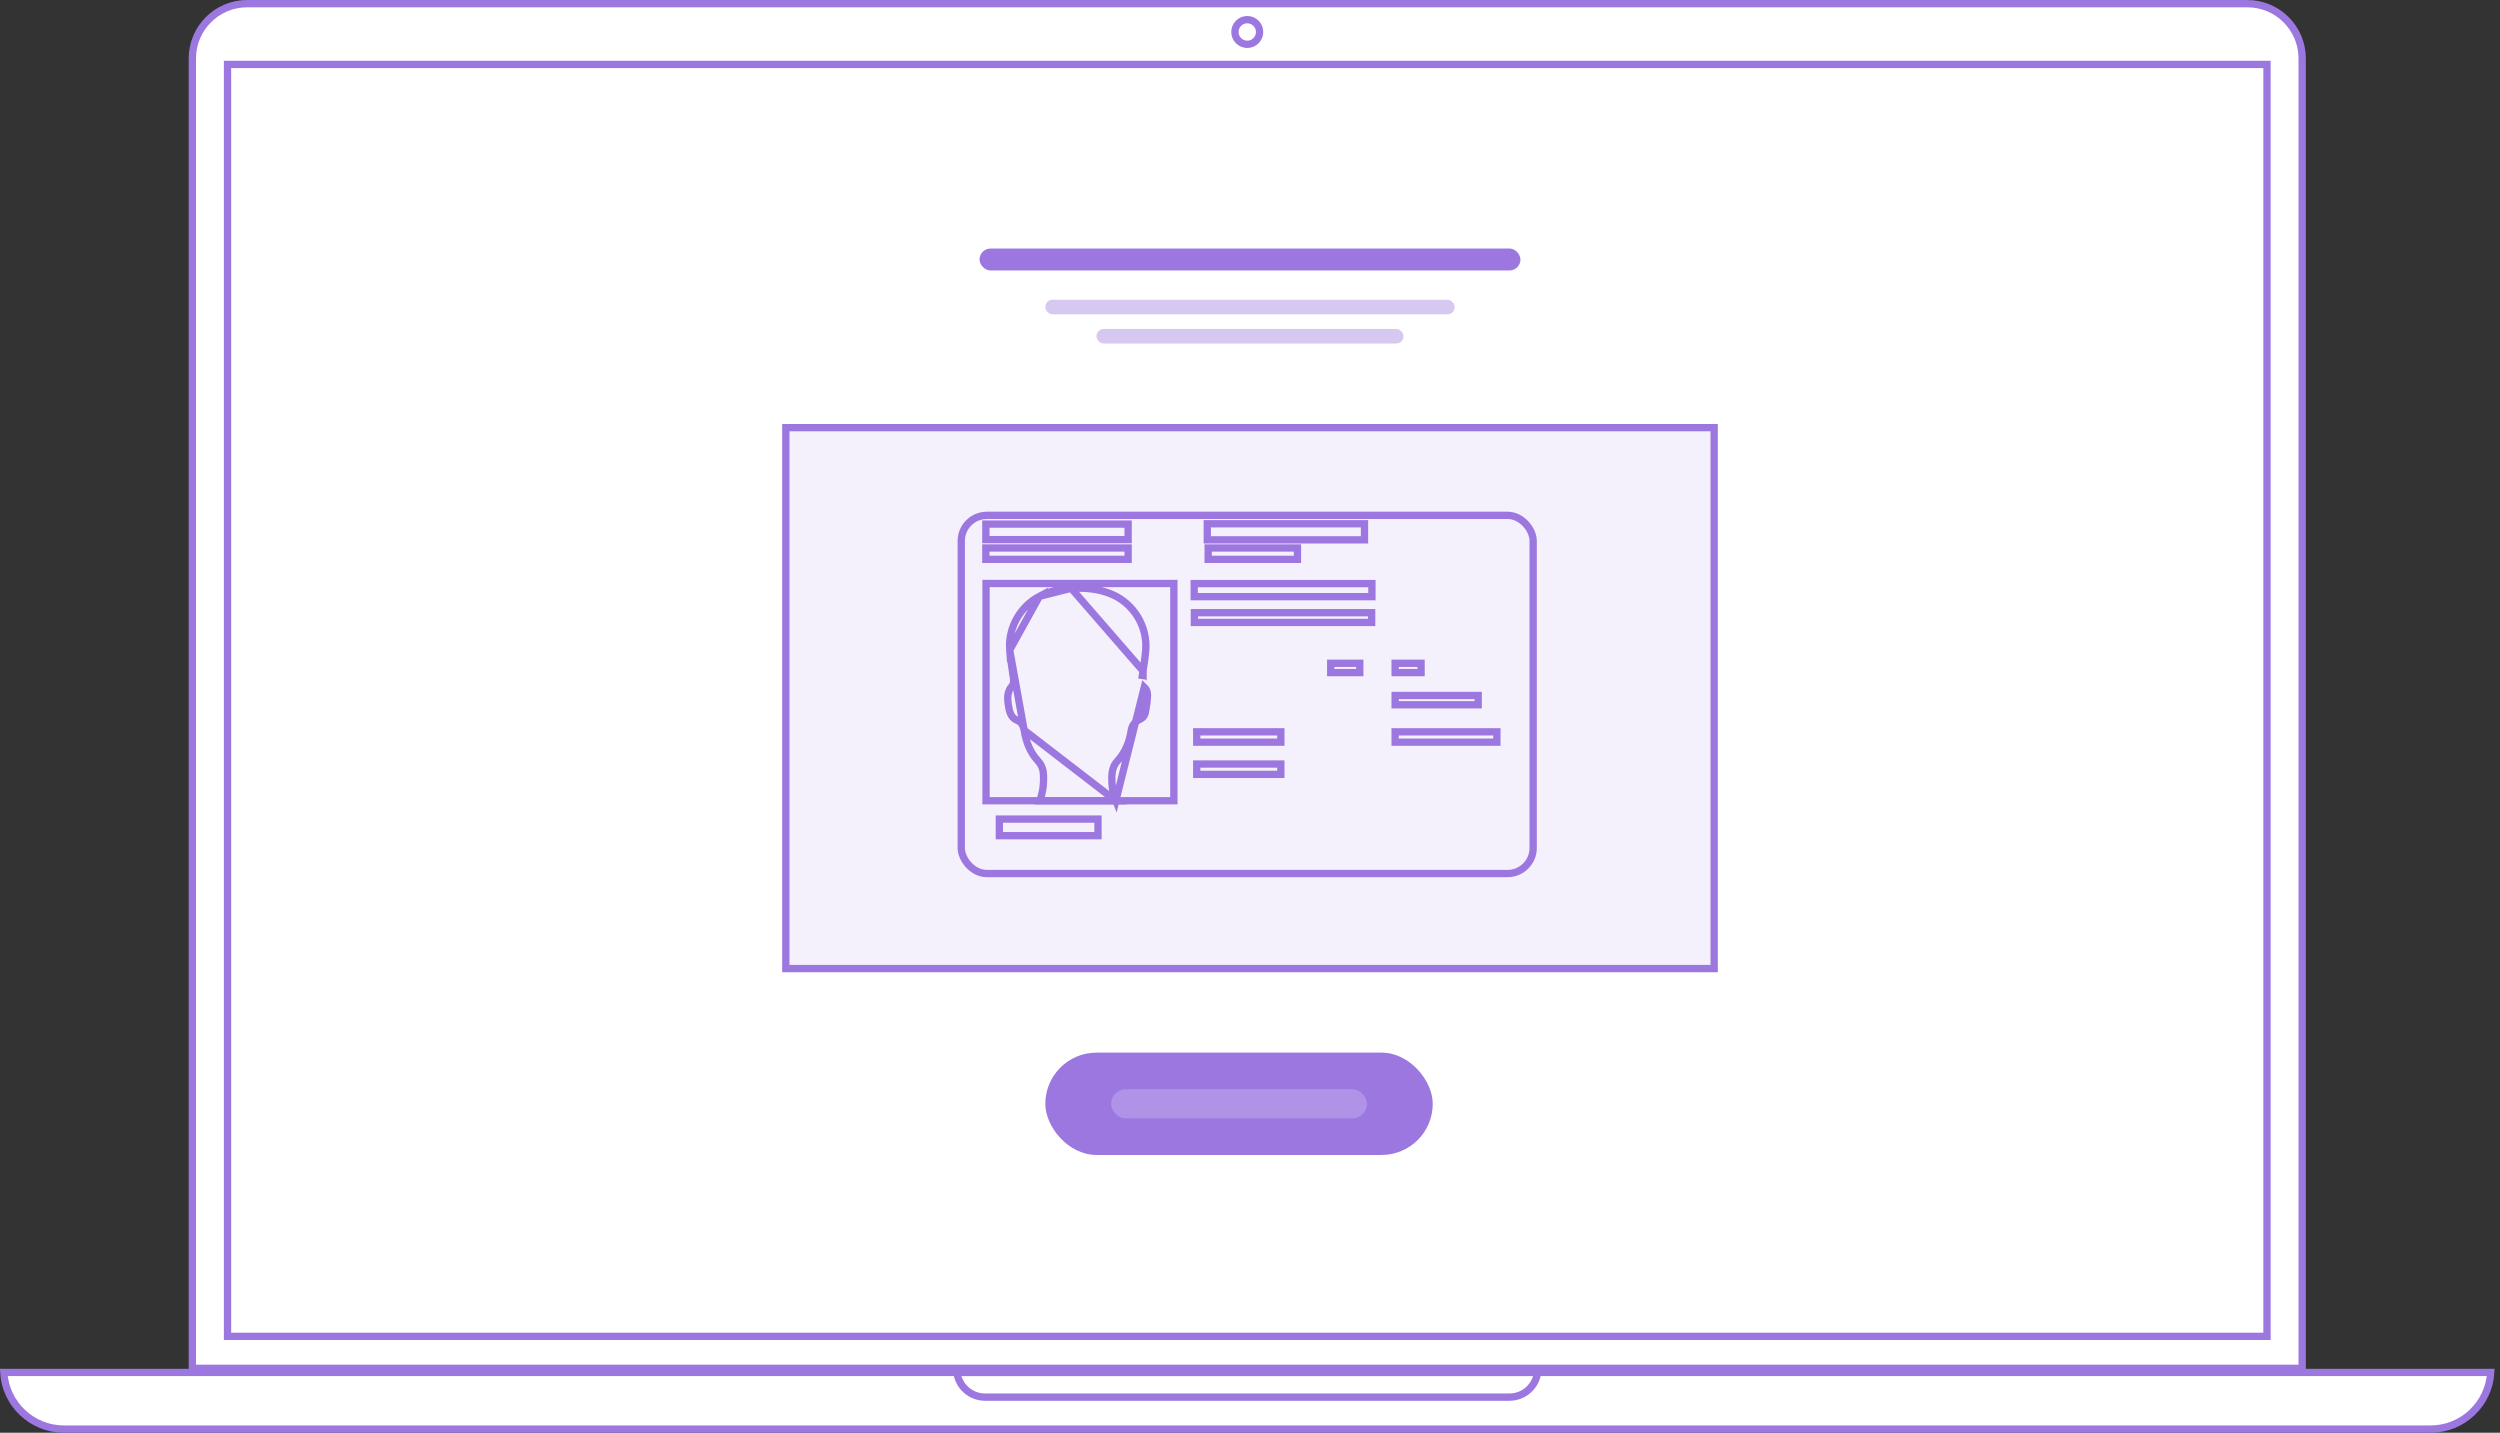 <svg width="342" height="196" viewBox="0 0 342 196" fill="none" xmlns="http://www.w3.org/2000/svg">
<rect x="0" y="0" width="342" height="196" fill="#333333" stroke="none"/>
<path d="M33.812 0.5H307.437C311.58 0.5 314.937 3.858 314.937 8V187.187H26.312V8C26.312 3.858 29.67 0.5 33.812 0.5Z" fill="white" stroke="#9C77E0"/>
<rect x="31.125" y="8.813" width="279" height="174" stroke="#9C77E0"/>
<path d="M8.75 195.5H332.5C336.889 195.5 340.477 192.074 340.735 187.75H0.515C0.773 192.074 4.362 195.5 8.75 195.5Z" fill="white" stroke="#9C77E0"/>
<path d="M134.75 191.125H206.5C208.471 191.125 210.098 189.654 210.343 187.75H130.907C131.152 189.654 132.779 191.125 134.75 191.125Z" stroke="#9C77E0"/>
<circle cx="170.625" cy="4.375" r="1.688" stroke="#9C77E0"/>
<rect x="107.5" y="58.5" width="127" height="74" fill="#9C77E0" fill-opacity="0.1" stroke="#9C77E0"/>
<rect x="131.5" y="70.5" width="78.237" height="49" rx="3.5" stroke="#9C77E0"/>
<rect x="165.157" y="71.652" width="21.506" height="2.199" stroke="#9C77E0"/>
<rect x="163.367" y="79.834" width="24.311" height="1.789" stroke="#9C77E0"/>
<rect x="134.865" y="71.694" width="19.463" height="2.126" stroke="#9C77E0"/>
<rect x="134.865" y="74.962" width="19.463" height="1.558" stroke="#9C77E0"/>
<rect x="165.275" y="74.962" width="12.216" height="1.558" stroke="#9C77E0"/>
<rect x="163.39" y="83.818" width="24.254" height="1.333" stroke="#9C77E0"/>
<rect x="163.712" y="100.114" width="11.505" height="1.416" stroke="#9C77E0"/>
<rect x="163.712" y="104.519" width="11.505" height="1.416" stroke="#9C77E0"/>
<rect x="136.712" y="112.051" width="13.495" height="2.268" stroke="#9C77E0"/>
<rect x="190.854" y="90.736" width="3.547" height="1.274" stroke="#9C77E0"/>
<rect x="190.854" y="95.141" width="11.363" height="1.274" stroke="#9C77E0"/>
<rect x="190.854" y="100.114" width="13.921" height="1.416" stroke="#9C77E0"/>
<rect x="182.043" y="90.736" width="3.974" height="1.274" stroke="#9C77E0"/>
<rect x="134.89" y="79.822" width="25.695" height="29.72" stroke="#9C77E0"/>
<path d="M152.643 109.542C152.247 108.561 152.068 107.467 152.097 106.264L152.097 106.263C152.116 105.51 152.283 104.727 152.86 104.104C153.913 102.967 154.49 101.572 154.742 99.969L154.742 99.968C154.852 99.276 155.203 98.731 155.875 98.442L155.875 98.442C156.311 98.255 156.593 97.922 156.687 97.448C156.836 96.694 156.942 95.93 156.981 95.172C157.005 94.706 156.851 94.28 156.544 93.993L152.643 109.542ZM152.643 109.542H142.229C142.672 108.427 142.82 107.189 142.738 105.864C142.695 105.175 142.434 104.558 141.979 104.071C140.914 102.93 140.368 101.508 140.103 99.884L152.643 109.542ZM156.368 91.787L156.368 91.787L156.368 91.785C156.368 91.785 156.368 91.785 156.368 91.785C156.516 90.819 156.661 89.875 156.736 88.927L156.736 88.927C156.992 85.692 155.082 82.586 152.132 81.313C150.356 80.547 148.489 80.393 146.541 80.479L156.368 91.787ZM156.368 91.787L156.367 91.789C156.311 92.156 156.254 92.526 156.201 92.897L156.368 91.787ZM138.128 88.927L138.128 88.927C138.206 89.917 138.359 90.904 138.515 91.913C138.559 92.196 138.603 92.482 138.645 92.767L138.645 92.768C138.672 92.949 138.695 93.167 138.648 93.394C138.598 93.638 138.478 93.85 138.29 94.044L138.289 94.044C138.157 94.181 138.041 94.438 137.952 94.751L137.952 94.751C137.771 95.394 137.876 96.056 138.013 96.847L138.013 96.847C138.162 97.709 138.486 98.264 139.159 98.542L139.159 98.542C139.783 98.801 140.021 99.379 140.103 99.883L138.128 88.927ZM138.128 88.927C137.891 85.909 139.534 82.98 142.191 81.578L138.128 88.927ZM142.191 81.578C143.549 80.862 145.008 80.546 146.541 80.479L142.191 81.578Z" stroke="#9C77E0"/>
<rect x="143" y="144" width="53" height="14" rx="7" fill="#9C77E0"/>
<rect opacity="0.2" x="152" y="149" width="35" height="4" rx="2" fill="white"/>
<rect x="134" y="34" width="74" height="3" rx="1.5" fill="#9C77E0"/>
<rect opacity="0.4" x="143" y="41" width="56" height="2" rx="1" fill="#9C77E0"/>
<rect opacity="0.4" x="150" y="45" width="42" height="2" rx="1" fill="#9C77E0"/>
</svg>
